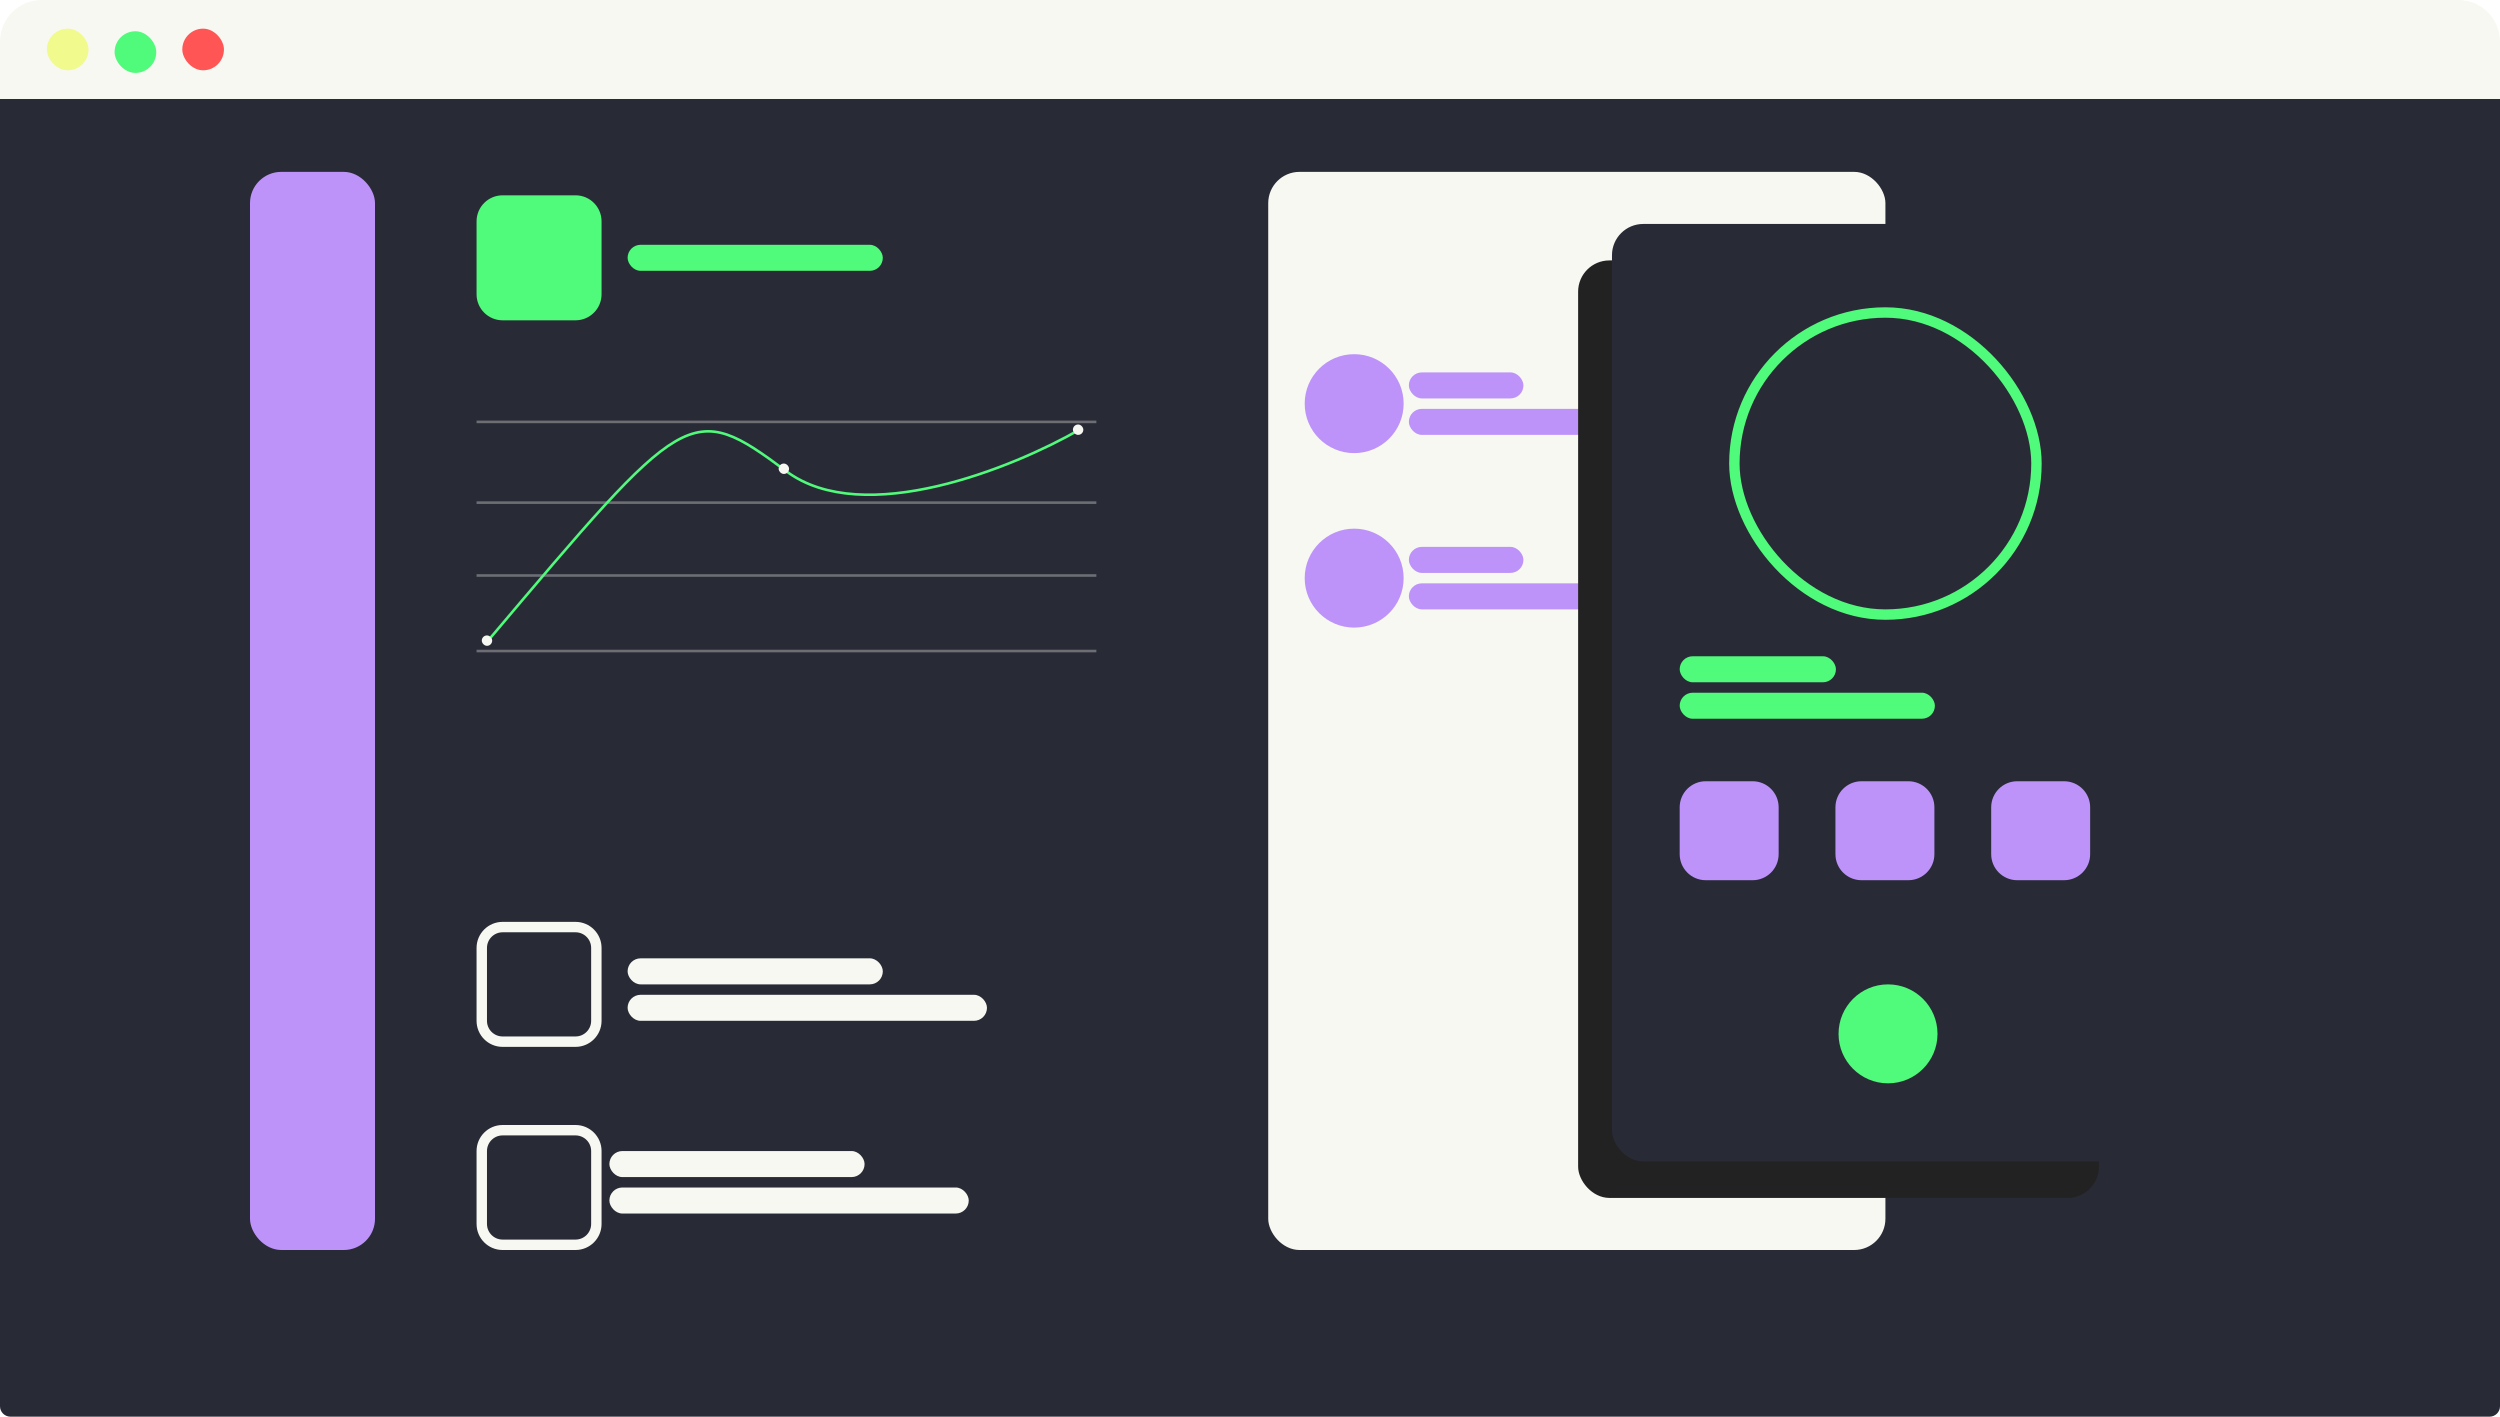 <svg width="960" height="544" viewBox="0 0 960 544" fill="none" xmlns="http://www.w3.org/2000/svg">
<g id="layout">
<g id="window">
<path id="window__body" d="M0 38H960V540C960 542.209 958.209 544 956 544H4C1.791 544 0 542.209 0 540V38Z" fill="#282A36"/>
<path id="window__head" d="M0 16C0 7.163 7.163 0 16 0H944C952.837 0 960 7.163 960 16V38H0V16Z" fill="#F8F8F2"/>
<rect id="window__minimize" x="18" y="11" width="16" height="16" rx="8" fill="#F1FA8C"/>
<rect id="window__maxmize" x="44" y="12" width="16" height="16" rx="8" fill="#50FA7B"/>
<rect id="widow__back" x="70" y="11" width="16" height="16" rx="8" fill="#FF5555"/>
</g>
<g id="mobile">
<g id="mob__infos">
<rect id="mob__infos--bg" x="487" y="66" width="237" height="414" rx="12" fill="#F8F8F2"/>
<g id="mob__infos--profile">
<path id="Rectangle 12" d="M501 222C501 211.507 509.507 203 520 203V203C530.493 203 539 211.507 539 222V222C539 232.493 530.493 241 520 241V241C509.507 241 501 232.493 501 222V222Z" fill="#BD93F9"/>
<g id="Group 4">
<g id="Group 11">
<rect id="Rectangle 16" x="541" y="210" width="44" height="10" rx="5" fill="#BD93F9"/>
<rect id="Rectangle 17" x="541" y="224" width="123" height="10" rx="5" fill="#BD93F9"/>
</g>
</g>
</g>
<g id="mob__infos--profile_2">
<path id="Rectangle 11" d="M501 155C501 144.507 509.507 136 520 136V136C530.493 136 539 144.507 539 155V155C539 165.493 530.493 174 520 174V174C509.507 174 501 165.493 501 155V155Z" fill="#BD93F9"/>
<g id="Group 5">
<rect id="Rectangle 14" x="541" y="143" width="44" height="10" rx="5" fill="#BD93F9"/>
<rect id="Rectangle 15" x="541" y="157" width="123" height="10" rx="5" fill="#BD93F9"/>
</g>
</g>
</g>
<g id="mob">
<g id="mob__bg">
<g id="mob_bg--back" filter="url(#filter0_d)">
<rect x="606" y="96" width="200" height="360" rx="12" fill="#222222"/>
</g>
<g id="mob__bg--front" filter="url(#filter1_d)">
<rect x="619" y="82" width="200" height="360" rx="12" fill="#282A36"/>
</g>
</g>
<g id="button">
<path id="button__principal" d="M706 397C706 386.507 714.507 378 725 378V378C735.493 378 744 386.507 744 397V397C744 407.493 735.493 416 725 416V416C714.507 416 706 407.493 706 397V397Z" fill="#50FA7B"/>
<g id="button__top">
<path id="Rectangle 4" d="M704.809 310C704.809 304.477 709.286 300 714.809 300H732.809C738.332 300 742.809 304.477 742.809 310V328C742.809 333.523 738.332 338 732.809 338H714.809C709.286 338 704.809 333.523 704.809 328V310Z" fill="#BD93F9"/>
<path id="Rectangle 8" d="M645 310C645 304.477 649.477 300 655 300H673C678.523 300 683 304.477 683 310V328C683 333.523 678.523 338 673 338H655C649.477 338 645 333.523 645 328V310Z" fill="#BD93F9"/>
<path id="Rectangle 9" d="M764.618 310C764.618 304.477 769.095 300 774.618 300H792.618C798.14 300 802.618 304.477 802.618 310V328C802.618 333.523 798.14 338 792.618 338H774.618C769.095 338 764.618 333.523 764.618 328V310Z" fill="#BD93F9"/>
</g>
</g>
<g id="header">
<g id="header__status">
<rect id="header__status--2" x="645" y="252" width="60" height="10" rx="5" fill="#50FA7B"/>
<rect id="header__status--1" x="645" y="266" width="98" height="10" rx="5" fill="#50FA7B"/>
</g>
<rect id="header__character" x="666" y="120" width="116" height="116" rx="58" stroke="#50FA7B" stroke-width="4"/>
</g>
</g>
</g>
<g id="info">
<rect id="bar" x="96" y="66" width="48" height="414" rx="12" fill="#BD93F9"/>
<g id="info__coments">
<g id="coments">
<g id="coments__profile">
<g id="coments__profile--text">
<rect id="text" x="234" y="442" width="98" height="10" rx="5" fill="#F8F8F2"/>
<rect id="text_2" x="234" y="456" width="138" height="10" rx="5" fill="#F8F8F2"/>
</g>
<path id="coments__profile--charactere" d="M193 434H221C225.418 434 229 437.582 229 442V470C229 474.418 225.418 478 221 478H193C188.582 478 185 474.418 185 470V442C185 437.582 188.582 434 193 434Z" stroke="#F8F8F2" stroke-width="4"/>
</g>
<g id="coments__profile_2">
<g id="coments__profile--text_2">
<rect id="text_3" x="241" y="368" width="98" height="10" rx="5" fill="#F8F8F2"/>
<rect id="text_4" x="241" y="382" width="138" height="10" rx="5" fill="#F8F8F2"/>
</g>
<path id="coments__profile--charactere_2" d="M193 356H221C225.418 356 229 359.582 229 364V392C229 396.418 225.418 400 221 400H193C188.582 400 185 396.418 185 392V364C185 359.582 188.582 356 193 356Z" stroke="#F8F8F2" stroke-width="4"/>
</g>
</g>
</g>
<g id="graphic">
<path id="line" d="M421 193C255 193 193.167 193 183 193" stroke="#F8F8F2" stroke-opacity="0.33"/>
<path id="line_2" d="M421 162C255 162 193.167 162 183 162" stroke="#F8F8F2" stroke-opacity="0.33"/>
<path id="line_3" d="M421 221C255 221 193.167 221 183 221" stroke="#F8F8F2" stroke-opacity="0.33"/>
<path id="line_4" d="M421 250C255 250 193.167 250 183 250" stroke="#F8F8F2" stroke-opacity="0.33"/>
<g id="curv">
<path id="Vector 5" d="M187 246.5C263.5 156 265 153.5 302 181C331.6 203 389.333 179.5 414.5 165" stroke="#50FA7B"/>
<rect id="point" x="299" y="178" width="4" height="4" rx="2" fill="#F8F8F2"/>
<rect id="point_2" x="412" y="163" width="4" height="4" rx="2" fill="#F8F8F2"/>
<rect id="point_3" x="185" y="244" width="4" height="4" rx="2" fill="#F8F8F2"/>
</g>
</g>
<g id="profile">
<path id="character" d="M183 85C183 79.477 187.477 75 193 75H221C226.523 75 231 79.477 231 85V113C231 118.523 226.523 123 221 123H193C187.477 123 183 118.523 183 113V85Z" fill="#50FA7B"/>
<rect id="status" x="241" y="94" width="98" height="10" rx="5" fill="#50FA7B"/>
</g>
</g>
</g>
<defs>
<filter id="filter0_d" x="602" y="96" width="208" height="368" filterUnits="userSpaceOnUse" color-interpolation-filters="sRGB">
<feFlood flood-opacity="0" result="BackgroundImageFix"/>
<feColorMatrix in="SourceAlpha" type="matrix" values="0 0 0 0 0 0 0 0 0 0 0 0 0 0 0 0 0 0 127 0"/>
<feOffset dy="4"/>
<feGaussianBlur stdDeviation="2"/>
<feColorMatrix type="matrix" values="0 0 0 0 0 0 0 0 0 0 0 0 0 0 0 0 0 0 0.25 0"/>
<feBlend mode="normal" in2="BackgroundImageFix" result="effect1_dropShadow"/>
<feBlend mode="normal" in="SourceGraphic" in2="effect1_dropShadow" result="shape"/>
</filter>
<filter id="filter1_d" x="603" y="70" width="232" height="392" filterUnits="userSpaceOnUse" color-interpolation-filters="sRGB">
<feFlood flood-opacity="0" result="BackgroundImageFix"/>
<feColorMatrix in="SourceAlpha" type="matrix" values="0 0 0 0 0 0 0 0 0 0 0 0 0 0 0 0 0 0 127 0"/>
<feOffset dy="4"/>
<feGaussianBlur stdDeviation="8"/>
<feColorMatrix type="matrix" values="0 0 0 0 0 0 0 0 0 0 0 0 0 0 0 0 0 0 0.25 0"/>
<feBlend mode="normal" in2="BackgroundImageFix" result="effect1_dropShadow"/>
<feBlend mode="normal" in="SourceGraphic" in2="effect1_dropShadow" result="shape"/>
</filter>
</defs>
</svg>
